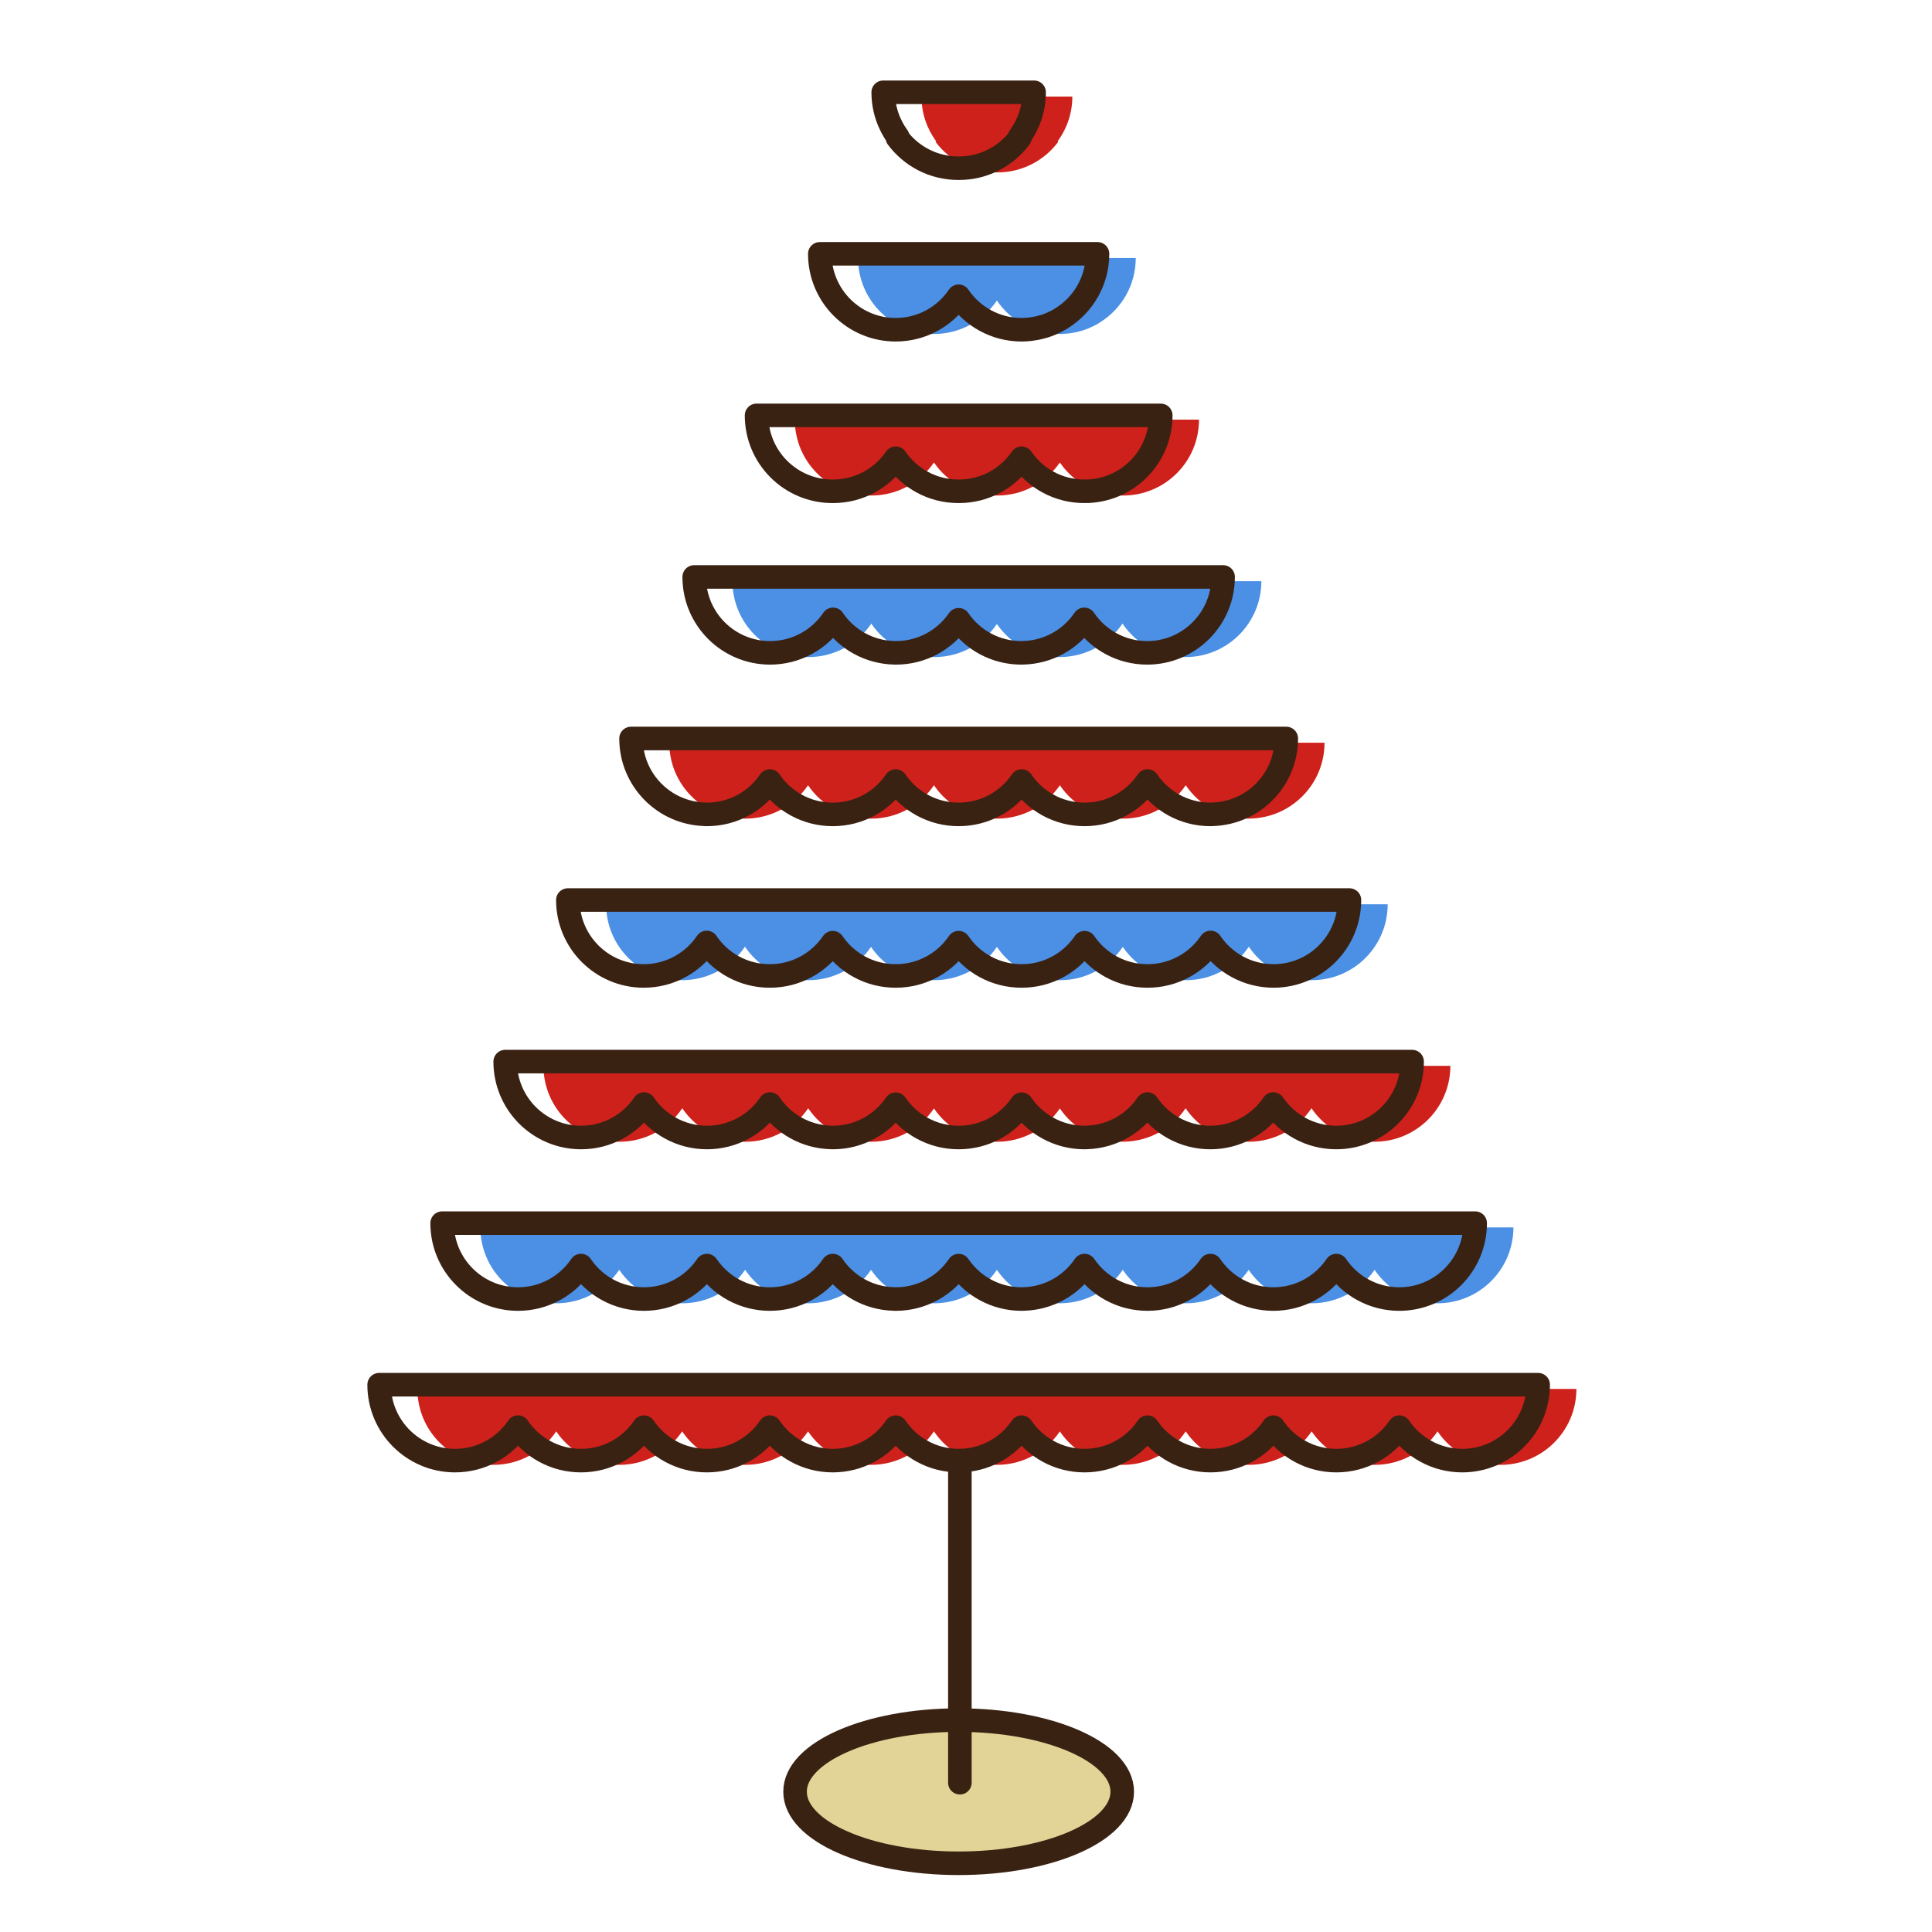 <?xml version="1.0" encoding="UTF-8" standalone="no"?>
<svg
   xmlns:dc="http://purl.org/dc/elements/1.1/"
   xmlns:cc="http://creativecommons.org/ns#"
   xmlns:rdf="http://www.w3.org/1999/02/22-rdf-syntax-ns#"
   xmlns:svg="http://www.w3.org/2000/svg"
   xmlns="http://www.w3.org/2000/svg"
   xmlns:sodipodi="http://sodipodi.sourceforge.net/DTD/sodipodi-0.dtd"
   xmlns:inkscape="http://www.inkscape.org/namespaces/inkscape"
   version="1.1"
   id="downloadSvg"
   x="0px"
   y="0px"
   viewBox="0 0 1200 1200"
   enable-background="new 0 0 1200 1200"
   xml:space="preserve"
   height="256"
   width="256"
   sodipodi:docname="Flat Design Trees Master 22.svg"
   inkscape:version="0.92.3 (2405546, 2018-03-11)"><defs
   id="defs6742" /><sodipodi:namedview
   pagecolor="#ffffff"
   bordercolor="#666666"
   borderopacity="1"
   objecttolerance="10"
   gridtolerance="10"
   guidetolerance="10"
   inkscape:pageopacity="0"
   inkscape:pageshadow="2"
   inkscape:window-width="1920"
   inkscape:window-height="1001"
   id="namedview6740"
   showgrid="false"
   inkscape:zoom="0.921875"
   inkscape:cx="128"
   inkscape:cy="128"
   inkscape:window-x="-9"
   inkscape:window-y="-9"
   inkscape:window-maximized="1"
   inkscape:current-layer="g6733" />
<g
   id="g6737"
   style="display:inline">
	<g
   id="g6735"
   style="display:inline">
		
			<ellipse
   stroke-miterlimit="10"
   cx="595.439"
   cy="1112.852"
   rx="101.61"
   ry="44.465"
   id="ellipse6693"
   style="display:inline;fill:#e2d496;stroke:#3a2213;stroke-width:14.632;stroke-linecap:round;stroke-linejoin:round;stroke-miterlimit:10" />
		<g
   id="g6733"
   style="display:inline">
			<path
   d="M 384.626,862.701 H 853.76 979.133 c 0,26.037 -21.105,47.145 -47.143,47.145 -16.278,0 -30.626,-8.25 -39.099,-20.793 -8.472,12.543 -22.822,20.793 -39.098,20.793 -0.013,0 -0.023,0 -0.034,0 v 0 c -16.269,0 -30.608,-8.242 -39.078,-20.773 -8.472,12.531 -22.815,20.773 -39.082,20.773 -0.005,0 -0.011,0 -0.016,0 -0.006,0 -0.011,0 -0.017,0 -16.266,0 -30.607,-8.24 -39.083,-20.773 -8.474,12.533 -22.817,20.773 -39.083,20.773 -0.005,0 -0.01,0 -0.014,0 -0.007,0 -0.011,0 -0.017,0 -16.264,0 -30.606,-8.24 -39.08,-20.773 -8.476,12.533 -22.818,20.773 -39.084,20.773 -0.004,0 -0.011,0 -0.015,0 -0.006,0 -0.011,0 -0.016,0 -16.269,0 -30.611,-8.242 -39.081,-20.773 -8.475,12.531 -22.813,20.773 -39.085,20.773 -0.005,0 -0.011,0 -0.013,0 -0.006,0 -0.011,0 -0.015,0 -16.267,0 -30.608,-8.24 -39.084,-20.773 -8.475,12.533 -22.817,20.773 -39.083,20.773 -0.005,0 -0.01,0 -0.016,0 -0.005,0 -0.012,0 -0.016,0 -16.267,0 -30.605,-8.24 -39.083,-20.773 -8.475,12.533 -22.812,20.773 -39.076,20.773 v 0 c -0.011,0 -0.023,0 -0.034,0 -16.276,0 -30.628,-8.25 -39.1,-20.793 -8.472,12.543 -22.822,20.793 -39.096,20.793 -26.038,0 -47.144,-21.107 -47.144,-47.145 z"
   style="fill:#cf211b"
   id="path6695"
   inkscape:connector-curvature="0" />
			<path
   d="m 578.96,762.357 h 80.465 280.585 c 0,26.037 -21.107,47.145 -47.145,47.145 -16.277,0 -30.625,-8.248 -39.097,-20.793 -8.473,12.545 -22.823,20.793 -39.1,20.793 -16.275,0 -30.626,-8.248 -39.098,-20.793 -8.47,12.545 -22.82,20.793 -39.098,20.793 -16.275,0 -30.625,-8.248 -39.097,-20.793 -8.272,12.246 -22.154,20.381 -37.952,20.758 v 0 c -0.377,0.01 -0.744,0.037 -1.125,0.037 -0.002,0 -0.007,0 -0.012,0 -0.002,0 -0.005,0 -0.011,0 -16.267,0 -30.613,-8.242 -39.085,-20.779 -8.472,12.537 -22.817,20.779 -39.086,20.779 -0.005,0 -0.007,0 -0.011,0 -0.005,0 -0.009,0 -0.013,0 -0.38,0 -0.747,-0.027 -1.124,-0.037 v 0 c -15.8,-0.377 -29.681,-8.512 -37.95,-20.758 -8.472,12.545 -22.823,20.793 -39.1,20.793 -16.275,0 -30.626,-8.248 -39.096,-20.793 -8.472,12.545 -22.821,20.793 -39.099,20.793 -16.276,0 -30.627,-8.248 -39.098,-20.793 -8.472,12.545 -22.82,20.793 -39.099,20.793 -26.038,0 -47.145,-21.109 -47.145,-47.145 z"
   style="fill:#4b90e5"
   id="path6697"
   inkscape:connector-curvature="0" />
			<path
   d="m 539.801,662.014 h 158.78 202.266 c 0,26.037 -21.104,47.146 -47.139,47.146 -16.28,0 -30.631,-8.25 -39.1,-20.795 -8.474,12.545 -22.826,20.795 -39.099,20.795 -16.279,0 -30.63,-8.25 -39.1,-20.795 -8.246,12.217 -22.076,20.336 -37.829,20.754 v 0.004 c -0.377,0.012 -0.743,0.037 -1.123,0.037 -0.022,0 -0.048,-0.002 -0.072,-0.002 -0.022,0 -0.046,0.002 -0.072,0.002 -16.232,0 -30.547,-8.207 -39.027,-20.695 -8.479,12.488 -22.789,20.695 -39.021,20.695 -0.025,0 -0.052,-0.002 -0.075,-0.002 -0.022,0 -0.047,0.002 -0.073,0.002 -16.232,0 -30.546,-8.207 -39.021,-20.695 -8.484,12.488 -22.794,20.695 -39.027,20.695 -0.023,0 -0.051,-0.002 -0.07,-0.002 -0.025,0 -0.051,0.002 -0.072,0.002 -0.382,0 -0.747,-0.025 -1.124,-0.037 v -0.004 c -15.753,-0.42 -29.583,-8.537 -37.829,-20.754 -8.469,12.545 -22.821,20.795 -39.1,20.795 -16.273,0 -30.624,-8.25 -39.099,-20.795 -8.469,12.545 -22.819,20.795 -39.099,20.795 -26.036,0 -47.14,-21.109 -47.14,-47.146 z"
   style="fill:#cf211b"
   id="path6699"
   inkscape:connector-curvature="0" />
			<path
   d="m 500.866,561.671 h 236.652 124.396 c 0,26.036 -21.105,47.145 -47.143,47.145 -16.279,0 -30.627,-8.253 -39.099,-20.794 -8.473,12.542 -22.823,20.794 -39.098,20.794 -0.033,0 -0.06,-0.006 -0.092,-0.006 -0.031,0 -0.06,0.006 -0.09,0.006 -16.219,0 -30.526,-8.197 -39.008,-20.671 -8.479,12.474 -22.783,20.671 -39.006,20.671 -0.031,0 -0.06,-0.006 -0.09,-0.006 -0.03,0 -0.061,0.006 -0.09,0.006 -16.223,0 -30.526,-8.197 -39.009,-20.671 -8.482,12.474 -22.787,20.671 -39.009,20.671 -0.03,0 -0.059,-0.006 -0.091,-0.006 -0.029,0 -0.059,0.006 -0.089,0.006 -16.223,0 -30.526,-8.197 -39.006,-20.671 -8.482,12.474 -22.789,20.671 -39.009,20.671 -0.031,0 -0.061,-0.006 -0.09,-0.006 -0.03,0 -0.06,0.006 -0.09,0.006 -16.275,0 -30.628,-8.253 -39.1,-20.794 -8.472,12.542 -22.819,20.794 -39.097,20.794 -26.038,0 -47.144,-21.109 -47.144,-47.145 z"
   style="fill:#4b90e5"
   id="path6701"
   inkscape:connector-curvature="0" />
			<path
   d="m 415.698,461.327 h 45.938 315.112 45.937 c 0,25.63 -20.465,46.44 -45.937,47.084 v 0.025 c -0.377,0.011 -0.746,0.036 -1.125,0.036 -0.017,0 -0.032,0 -0.051,0 -0.011,0 -0.022,0 -0.031,0 -16.253,0 -30.579,-8.221 -39.058,-20.737 -8.474,12.516 -22.804,20.737 -39.054,20.737 -0.016,0 -0.029,0 -0.042,0 -0.016,0 -0.031,0 -0.044,0 -16.25,0 -30.58,-8.221 -39.054,-20.732 -8.479,12.511 -22.809,20.732 -39.059,20.732 -0.014,0 -0.027,0 -0.04,0 -0.013,0 -0.028,0 -0.042,0 -16.25,0 -30.577,-8.221 -39.058,-20.732 -8.474,12.511 -22.804,20.732 -39.054,20.732 -0.014,0 -0.028,0 -0.044,0 -0.013,0 -0.026,0 -0.042,0 -16.251,0 -30.579,-8.221 -39.054,-20.737 -8.478,12.516 -22.804,20.737 -39.058,20.737 -0.012,0 -0.021,0 -0.03,0 -0.02,0 -0.034,0 -0.052,0 -0.381,0 -0.747,-0.025 -1.123,-0.036 v -0.025 c -25.469,-0.645 -45.935,-21.454 -45.935,-47.084 z"
   style="fill:#cf211b"
   id="path6703"
   inkscape:connector-curvature="0" />
			<path
   d="m 579.591,360.985 h 79.202 124.651 c 0,26.037 -21.105,47.145 -47.142,47.145 -16.279,0 -30.628,-8.248 -39.1,-20.794 -8.35,12.366 -22.42,20.542 -38.41,20.773 v 0.011 c -0.107,0 -0.212,0.01 -0.319,0.01 -0.062,0 -0.12,-0.005 -0.183,-0.005 -0.063,0 -0.124,0.005 -0.187,0.005 -16.164,0 -30.417,-8.14 -38.912,-20.538 -8.495,12.398 -22.75,20.538 -38.913,20.538 -0.062,0 -0.124,-0.005 -0.187,-0.005 -0.061,0 -0.12,0.005 -0.182,0.005 -0.109,0 -0.211,-0.01 -0.32,-0.01 v -0.011 c -15.989,-0.231 -30.06,-8.407 -38.41,-20.773 -8.472,12.546 -22.819,20.794 -39.099,20.794 -26.037,0 -47.143,-21.109 -47.143,-47.145 z"
   style="fill:#4b90e5"
   id="path6705"
   inkscape:connector-curvature="0" />
			<path
   d="m 540.869,260.642 h 156.646 47.206 c 0,26.037 -21.104,47.145 -47.141,47.145 -0.066,0 -0.129,-0.005 -0.195,-0.005 -0.062,0.002 -0.129,0.005 -0.191,0.005 -16.161,0 -30.414,-8.137 -38.902,-20.527 -8.494,12.39 -22.753,20.527 -38.908,20.527 -0.066,0 -0.129,-0.005 -0.19,-0.005 -0.067,0 -0.129,0.005 -0.195,0.005 -16.156,0 -30.409,-8.137 -38.903,-20.527 -8.495,12.39 -22.748,20.527 -38.907,20.527 -0.062,0 -0.13,-0.002 -0.19,-0.005 -0.069,0 -0.129,0.005 -0.198,0.005 -26.035,0 -47.139,-21.108 -47.139,-47.145 z"
   style="fill:#cf211b"
   id="path6707"
   inkscape:connector-curvature="0" />
			<path
   d="m 579.219,160.3 h 92.192 34.021 c 0,16.83 -8.844,31.562 -22.118,39.902 -0.587,0.372 -1.18,0.743 -1.787,1.088 -0.577,0.33 -1.164,0.638 -1.759,0.943 -0.653,0.335 -1.319,0.649 -1.989,0.959 -0.557,0.252 -1.104,0.51 -1.67,0.743 -1.16,0.474 -2.336,0.912 -3.536,1.293 -0.384,0.119 -0.769,0.211 -1.151,0.324 -0.999,0.289 -2.009,0.558 -3.036,0.778 -0.485,0.108 -0.979,0.196 -1.474,0.29 -0.964,0.18 -1.938,0.324 -2.923,0.449 -0.453,0.051 -0.908,0.114 -1.36,0.155 -1.429,0.134 -2.865,0.221 -4.331,0.221 h -0.005 c 0,0 0,0 -0.005,0 v 0 c -16.273,0 -30.624,-8.252 -39.098,-20.794 -8.47,12.542 -22.82,20.794 -39.095,20.794 v 0 c -0.005,0 -0.005,0 -0.005,0 -26.038,0 -47.141,-21.109 -47.141,-47.145 h 46.269 v 0 z"
   style="fill:#4b90e5"
   id="path6709"
   inkscape:connector-curvature="0" />
			<path
   d="m 572.334,59.956 h 21.153 51.408 21.156 c 0,10.35 -3.377,19.894 -9.032,27.67 0.089,0.157 0.171,0.319 0.264,0.476 -8.594,11.524 -22.32,18.998 -37.807,18.998 -0.097,0 -0.19,-0.013 -0.283,-0.015 -0.097,0.002 -0.19,0.015 -0.29,0.015 -15.483,0 -29.21,-7.474 -37.804,-18.998 0.093,-0.158 0.175,-0.319 0.263,-0.476 -5.653,-7.776 -9.028,-17.319 -9.028,-27.67 z"
   style="fill:#cf211b"
   id="path6711"
   inkscape:connector-curvature="0" />
			
				<line
   stroke-miterlimit="10"
   x1="596.195"
   y1="907.207"
   x2="596.195"
   y2="1107.27"
   id="line6713"
   style="fill:none;stroke:#3a2213;stroke-width:14.632;stroke-linecap:round;stroke-linejoin:round;stroke-miterlimit:10" />
			
				<path
   stroke-miterlimit="10"
   d="m 360.87,860.062 h 469.136 125.372 c 0,26.035 -21.105,47.145 -47.142,47.145 -16.278,0 -30.627,-8.25 -39.099,-20.793 -8.472,12.543 -22.823,20.793 -39.098,20.793 -0.011,0 -0.023,0 -0.034,0 v 0 c -16.269,0 -30.609,-8.242 -39.077,-20.773 -8.471,12.531 -22.814,20.773 -39.083,20.773 -0.005,0 -0.01,0 -0.017,0 -0.004,0 -0.011,0 -0.015,0 -16.267,0 -30.608,-8.24 -39.083,-20.773 -8.475,12.535 -22.817,20.773 -39.082,20.773 -0.006,0 -0.012,0 -0.017,0 -0.005,0 -0.011,0 -0.016,0 -16.263,0 -30.606,-8.24 -39.08,-20.773 -8.475,12.535 -22.817,20.773 -39.081,20.773 -0.008,0 -0.013,0 -0.019,0 -0.004,0 -0.01,0 -0.015,0 -16.269,0 -30.61,-8.242 -39.08,-20.773 -8.475,12.531 -22.815,20.773 -39.086,20.773 -0.006,0 -0.01,0 -0.013,0 -0.005,0 -0.011,0 -0.016,0 -16.266,0 -30.609,-8.24 -39.083,-20.773 -8.474,12.535 -22.817,20.773 -39.083,20.773 -0.006,0 -0.01,0 -0.016,0 -0.005,0 -0.011,0 -0.017,0 -16.264,0 -30.605,-8.24 -39.081,-20.773 -8.475,12.535 -22.812,20.773 -39.079,20.773 v 0 c -0.011,0 -0.021,0 -0.033,0 -16.276,0 -30.626,-8.25 -39.098,-20.793 -8.471,12.543 -22.823,20.793 -39.096,20.793 -26.04,0 -47.145,-21.109 -47.145,-47.145 z"
   id="path6715"
   inkscape:connector-curvature="0"
   style="fill:none;stroke:#3a2213;stroke-width:14.632;stroke-linecap:round;stroke-linejoin:round;stroke-miterlimit:10" />
			
				<path
   stroke-miterlimit="10"
   d="m 555.206,759.719 h 80.466 280.585 c 0,26.035 -21.106,47.143 -47.144,47.143 -16.28,0 -30.628,-8.248 -39.099,-20.793 -8.472,12.547 -22.822,20.793 -39.098,20.793 -16.276,0 -30.628,-8.248 -39.1,-20.793 -8.47,12.547 -22.819,20.793 -39.096,20.793 -16.275,0 -30.627,-8.248 -39.1,-20.793 -8.271,12.248 -22.151,20.381 -37.95,20.758 v 0 c -0.377,0.01 -0.744,0.035 -1.123,0.035 -0.003,0 -0.009,0 -0.014,0 -0.002,0 -0.006,0 -0.01,0 -16.27,0 -30.615,-8.242 -39.087,-20.777 -8.472,12.535 -22.816,20.777 -39.085,20.777 -0.005,0 -0.008,0 -0.01,0 -0.006,0 -0.011,0 -0.013,0 -0.38,0 -0.749,-0.025 -1.125,-0.035 v 0 c -15.799,-0.377 -29.682,-8.51 -37.95,-20.758 -8.472,12.547 -22.823,20.793 -39.099,20.793 -16.276,0 -30.628,-8.248 -39.097,-20.793 -8.472,12.547 -22.822,20.793 -39.099,20.793 -16.275,0 -30.626,-8.248 -39.098,-20.793 -8.472,12.547 -22.821,20.793 -39.099,20.793 -26.038,0 -47.142,-21.107 -47.142,-47.143 z"
   id="path6717"
   inkscape:connector-curvature="0"
   style="fill:none;stroke:#3a2213;stroke-width:14.632;stroke-linecap:round;stroke-linejoin:round;stroke-miterlimit:10" />
			
				<path
   stroke-miterlimit="10"
   d="m 516.05,659.377 h 158.779 202.265 c 0,26.037 -21.104,47.145 -47.14,47.145 -16.277,0 -30.629,-8.25 -39.098,-20.793 -8.475,12.543 -22.826,20.793 -39.1,20.793 -16.277,0 -30.631,-8.25 -39.098,-20.793 -8.247,12.215 -22.078,20.334 -37.83,20.752 v 0.004 c -0.378,0.012 -0.744,0.037 -1.125,0.037 -0.021,0 -0.045,-0.002 -0.071,-0.002 -0.021,0 -0.047,0.002 -0.071,0.002 -16.232,0 -30.549,-8.207 -39.026,-20.693 -8.48,12.486 -22.79,20.693 -39.021,20.693 -0.026,0 -0.053,-0.002 -0.078,-0.002 -0.021,0 -0.047,0.002 -0.071,0.002 -16.233,0 -30.548,-8.207 -39.021,-20.693 -8.484,12.486 -22.795,20.693 -39.025,20.693 -0.026,0 -0.055,-0.002 -0.073,-0.002 -0.025,0 -0.052,0.002 -0.073,0.002 -0.38,0 -0.745,-0.025 -1.121,-0.037 v -0.004 c -15.755,-0.418 -29.584,-8.537 -37.831,-20.752 -8.47,12.543 -22.82,20.793 -39.099,20.793 -16.273,0 -30.626,-8.25 -39.1,-20.793 -8.469,12.543 -22.819,20.793 -39.099,20.793 -26.035,0 -47.14,-21.107 -47.14,-47.145 z"
   id="path6719"
   inkscape:connector-curvature="0"
   style="fill:none;stroke:#3a2213;stroke-width:14.632;stroke-linecap:round;stroke-linejoin:round;stroke-miterlimit:10" />
			
				<path
   stroke-miterlimit="10"
   d="M 477.113,559.031 H 713.766 838.16 c 0,26.038 -21.106,47.145 -47.144,47.145 -16.277,0 -30.626,-8.252 -39.098,-20.793 -8.472,12.541 -22.823,20.793 -39.099,20.793 -0.029,0 -0.06,-0.004 -0.09,-0.004 -0.03,0 -0.06,0.004 -0.091,0.004 -16.218,0 -30.526,-8.195 -39.009,-20.67 -8.479,12.475 -22.783,20.67 -39.006,20.67 -0.028,0 -0.059,-0.004 -0.09,-0.004 -0.03,0 -0.059,0.004 -0.09,0.004 -16.221,0 -30.526,-8.195 -39.009,-20.67 -8.481,12.475 -22.786,20.67 -39.008,20.67 -0.03,0 -0.059,-0.004 -0.09,-0.004 -0.031,0 -0.059,0.004 -0.091,0.004 -16.222,0 -30.525,-8.195 -39.005,-20.67 -8.482,12.475 -22.789,20.67 -39.008,20.67 -0.031,0 -0.061,-0.004 -0.091,-0.004 -0.031,0 -0.059,0.004 -0.091,0.004 -16.275,0 -30.626,-8.252 -39.098,-20.793 -8.472,12.541 -22.819,20.793 -39.1,20.793 -26.037,0 -47.143,-21.108 -47.143,-47.145 z"
   id="path6721"
   inkscape:connector-curvature="0"
   style="fill:none;stroke:#3a2213;stroke-width:14.632;stroke-linecap:round;stroke-linejoin:round;stroke-miterlimit:10" />
			
				<path
   stroke-miterlimit="10"
   d="m 391.947,458.688 h 45.936 315.113 45.937 c 0,25.629 -20.466,46.439 -45.937,47.083 v 0.026 c -0.378,0.01 -0.744,0.035 -1.124,0.035 -0.019,0 -0.033,0 -0.053,0 -0.009,0 -0.02,0 -0.029,0 -16.254,0 -30.581,-8.222 -39.058,-20.737 -8.475,12.515 -22.804,20.737 -39.055,20.737 -0.016,0 -0.028,0 -0.042,0 -0.016,0 -0.028,0 -0.043,0 -16.25,0 -30.581,-8.222 -39.055,-20.731 -8.48,12.51 -22.807,20.731 -39.058,20.731 -0.013,0 -0.028,0 -0.042,0 -0.013,0 -0.027,0 -0.04,0 -16.25,0 -30.578,-8.222 -39.058,-20.731 -8.475,12.51 -22.805,20.731 -39.055,20.731 -0.014,0 -0.028,0 -0.044,0 -0.015,0 -0.025,0 -0.041,0 -16.25,0 -30.581,-8.222 -39.055,-20.737 -8.478,12.515 -22.805,20.737 -39.058,20.737 -0.011,0 -0.021,0 -0.031,0 -0.017,0 -0.033,0 -0.051,0 -0.38,0 -0.748,-0.025 -1.124,-0.035 v -0.026 c -25.47,-0.644 -45.933,-21.454 -45.933,-47.083 z"
   id="path6723"
   inkscape:connector-curvature="0"
   style="fill:none;stroke:#3a2213;stroke-width:14.632;stroke-linecap:round;stroke-linejoin:round;stroke-miterlimit:10" />
			
				<path
   stroke-miterlimit="10"
   d="m 555.838,358.346 h 79.203 124.65 c 0,26.036 -21.104,47.145 -47.143,47.145 -16.278,0 -30.627,-8.248 -39.099,-20.793 -8.35,12.366 -22.42,20.542 -38.409,20.774 v 0.011 c -0.108,0 -0.21,0.009 -0.32,0.009 -0.062,0 -0.12,-0.005 -0.183,-0.005 -0.063,0 -0.125,0.005 -0.186,0.005 -16.163,0 -30.419,-8.139 -38.914,-20.536 -8.495,12.397 -22.749,20.536 -38.912,20.536 -0.062,0 -0.124,-0.005 -0.185,-0.005 -0.062,0 -0.122,0.005 -0.185,0.005 -0.107,0 -0.211,-0.009 -0.319,-0.009 v -0.011 c -15.99,-0.232 -30.059,-8.409 -38.41,-20.774 -8.472,12.546 -22.819,20.793 -39.099,20.793 -26.035,0 -47.142,-21.108 -47.142,-47.145 z"
   id="path6725"
   inkscape:connector-curvature="0"
   style="fill:none;stroke:#3a2213;stroke-width:14.632;stroke-linecap:round;stroke-linejoin:round;stroke-miterlimit:10" />
			
				<path
   stroke-miterlimit="10"
   d="m 517.115,258.002 h 156.646 47.208 c 0,26.037 -21.104,47.145 -47.141,47.145 -0.068,0 -0.128,-0.004 -0.197,-0.004 -0.062,0.002 -0.128,0.004 -0.189,0.004 -16.16,0 -30.414,-8.138 -38.903,-20.525 -8.495,12.389 -22.751,20.525 -38.907,20.525 -0.067,0 -0.129,-0.004 -0.191,-0.004 -0.066,0 -0.129,0.004 -0.195,0.004 -16.156,0 -30.409,-8.138 -38.902,-20.525 -8.495,12.389 -22.749,20.525 -38.907,20.525 -0.062,0 -0.129,-0.002 -0.191,-0.004 -0.068,0 -0.129,0.004 -0.195,0.004 -26.038,0 -47.142,-21.108 -47.142,-47.145 z"
   id="path6727"
   inkscape:connector-curvature="0"
   style="fill:none;stroke:#3a2213;stroke-width:14.632;stroke-linecap:round;stroke-linejoin:round;stroke-miterlimit:10" />
			
				<path
   stroke-miterlimit="10"
   d="m 555.467,157.66 h 92.192 34.022 c 0,16.831 -8.848,31.563 -22.12,39.903 -0.587,0.372 -1.18,0.742 -1.787,1.087 -0.577,0.33 -1.165,0.64 -1.757,0.944 -0.655,0.335 -1.321,0.651 -1.992,0.959 -0.557,0.252 -1.103,0.511 -1.67,0.743 -1.158,0.474 -2.333,0.912 -3.536,1.293 -0.382,0.118 -0.768,0.211 -1.15,0.325 -1,0.289 -2.01,0.556 -3.036,0.778 -0.483,0.108 -0.979,0.196 -1.474,0.289 -0.964,0.181 -1.938,0.324 -2.923,0.448 -0.454,0.052 -0.906,0.114 -1.361,0.155 -1.427,0.135 -2.864,0.222 -4.329,0.222 h -0.006 c 0,0 0,0 -0.005,0 v 0 c -16.272,0 -30.625,-8.253 -39.099,-20.793 -8.47,12.541 -22.819,20.793 -39.093,20.793 v 0 c -0.006,0 -0.006,0 -0.006,0 -26.035,0 -47.139,-21.109 -47.139,-47.145 h 46.269 z"
   id="path6729"
   inkscape:connector-curvature="0"
   style="fill:none;stroke:#3a2213;stroke-width:14.632;stroke-linecap:round;stroke-linejoin:round;stroke-miterlimit:10" />
			
				<path
   stroke-miterlimit="10"
   d="m 548.58,57.316 h 21.155 51.408 21.154 c 0,10.351 -3.376,19.895 -9.03,27.67 0.087,0.158 0.169,0.319 0.262,0.478 -8.592,11.522 -22.319,18.998 -37.804,18.998 -0.1,0 -0.191,-0.013 -0.285,-0.015 -0.098,0.002 -0.191,0.015 -0.288,0.015 -15.486,0 -29.212,-7.476 -37.806,-18.998 0.093,-0.158 0.175,-0.319 0.263,-0.478 -5.652,-7.776 -9.029,-17.319 -9.029,-27.67 z"
   id="path6731"
   inkscape:connector-curvature="0"
   style="fill:none;stroke:#3a2213;stroke-width:14.632;stroke-linecap:round;stroke-linejoin:round;stroke-miterlimit:10" />
		</g>
	</g>
</g>
</svg>
